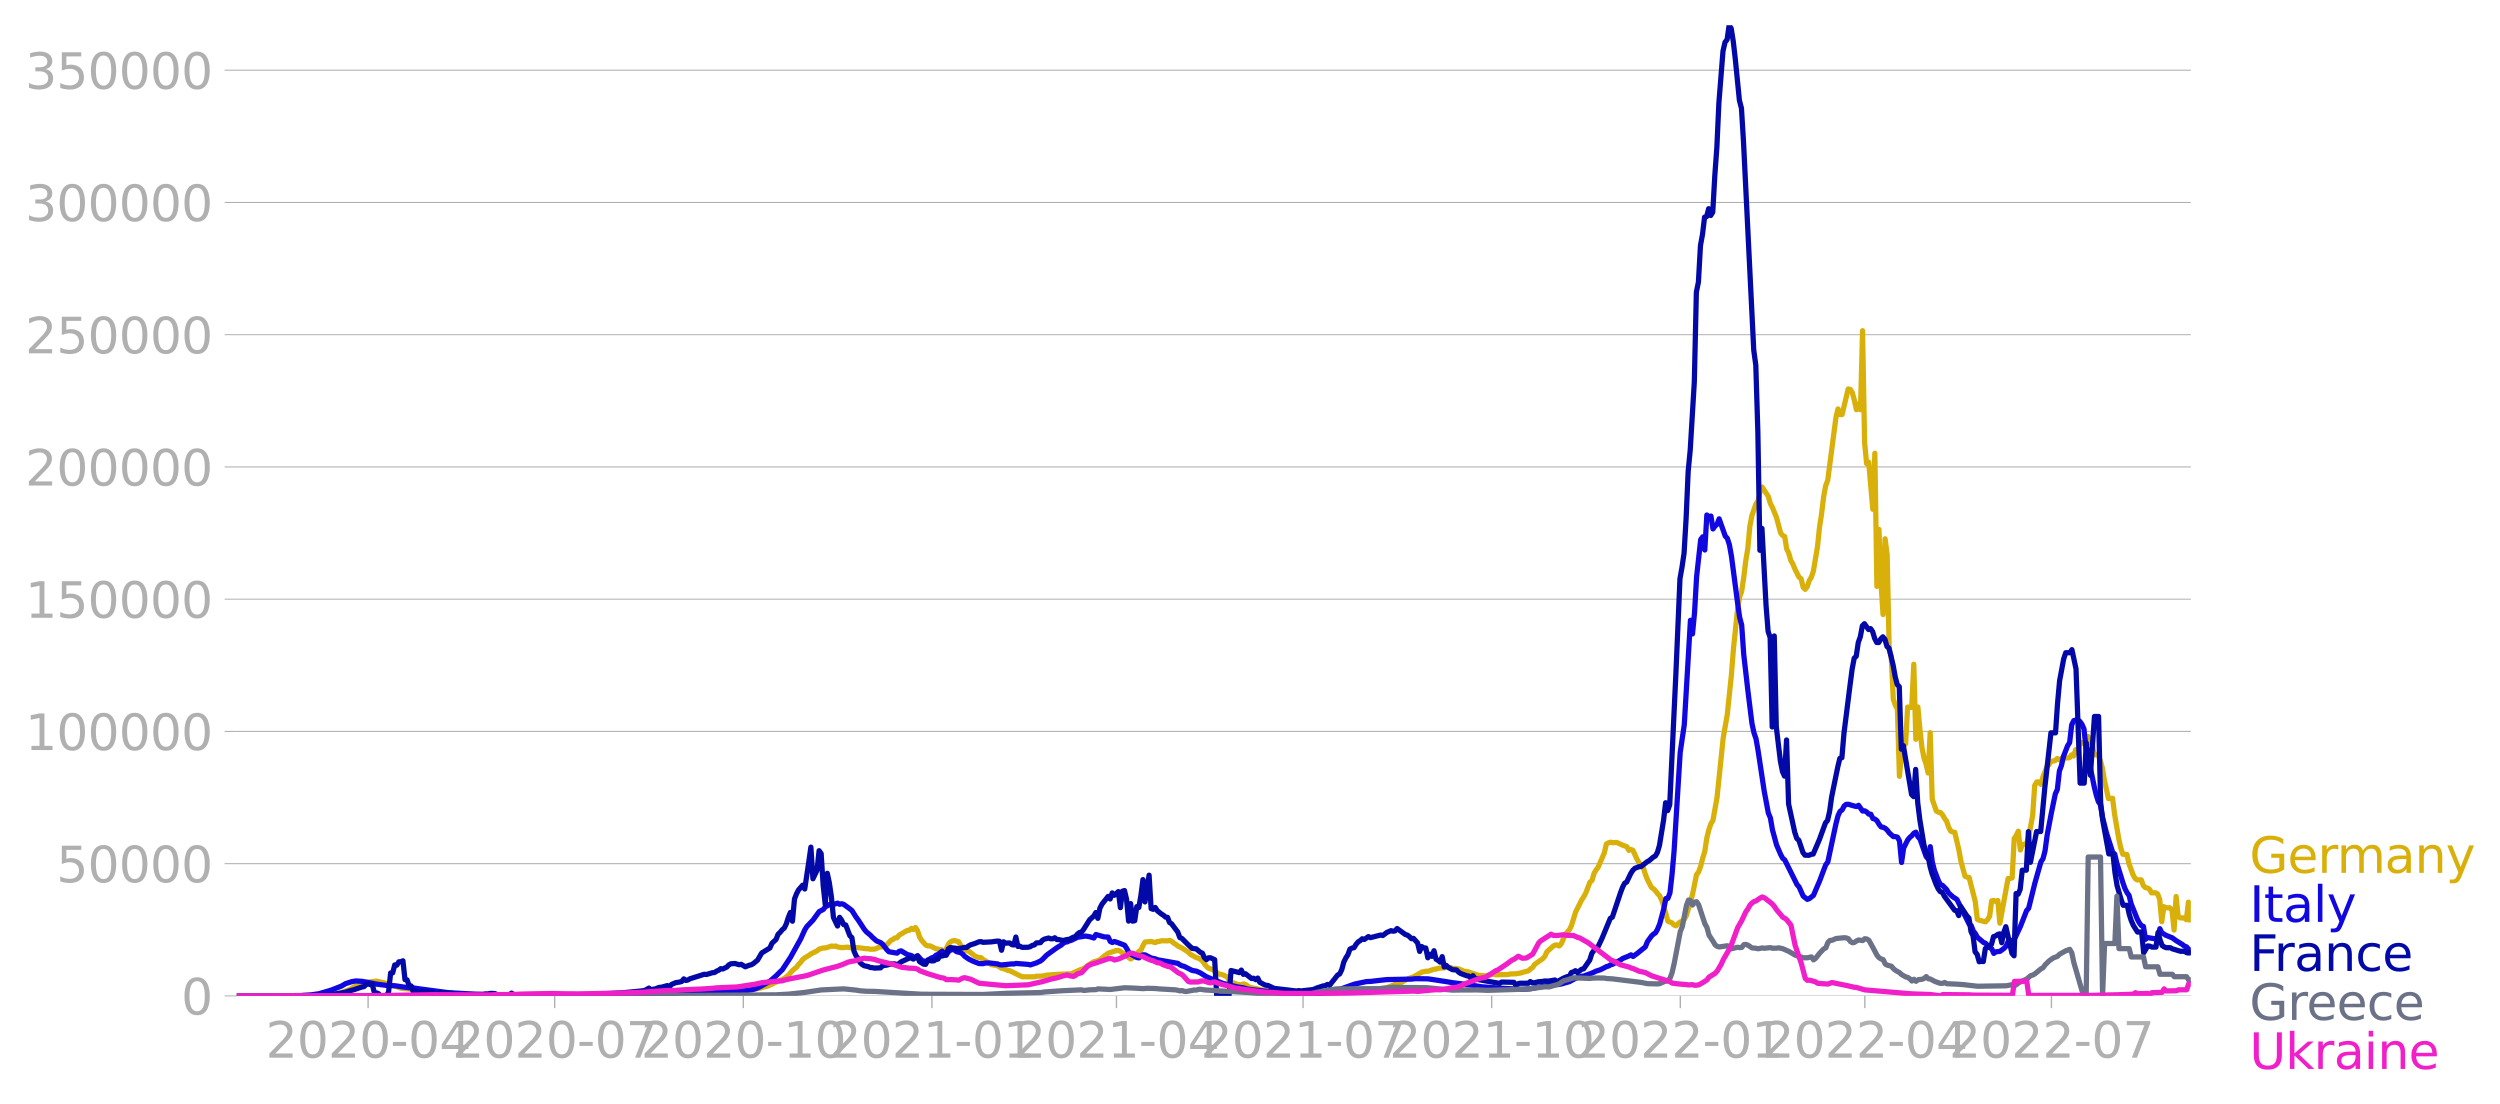 <svg xmlns:xlink="http://www.w3.org/1999/xlink" width="951.91" height="420.502" viewBox="0 0 713.933 315.377" xmlns="http://www.w3.org/2000/svg"><defs><style>*{stroke-linejoin:round;stroke-linecap:butt}</style></defs><g id="figure_1"><path d="M0 315.377h713.933V0H0v315.377z" style="fill:none" id="patch_1"/><g id="axes_1"><path d="M67.645 284.4h558V7.2h-558v277.2z" style="fill:none" id="patch_2"/><g id="matplotlib.axis_1"><g id="xtick_1"><g id="line2d_1"><defs><path id="m678541a58c" d="M0 0v3.5" style="stroke:#b0b0b0;stroke-width:.4"/></defs><use xlink:href="#m678541a58c" x="105.118" y="284.4" style="fill:#b0b0b0;stroke:#b0b0b0;stroke-width:.4"/></g><g style="fill:#b0b0b0" transform="matrix(.14 0 0 -.14 75.87 302.038)" id="text_1"><defs><path id="DejaVuSans-32" d="M1228 531h2203V0H469v531q359 372 979 998 621 627 780 809 303 340 423 576 121 236 121 464 0 372-261 606-261 235-680 235-297 0-627-103-329-103-704-313v638q381 153 712 231 332 78 607 78 725 0 1156-363 431-362 431-968 0-288-108-546-107-257-392-607-78-91-497-524-418-433-1181-1211z" transform="scale(.016)"/><path id="DejaVuSans-30" d="M2034 4250q-487 0-733-480-245-479-245-1442 0-959 245-1439 246-480 733-480 491 0 736 480 246 480 246 1439 0 963-246 1442-245 480-736 480zm0 500q785 0 1199-621 414-620 414-1801 0-1178-414-1799Q2819-91 2034-91q-784 0-1198 620-414 621-414 1799 0 1181 414 1801 414 621 1198 621z" transform="scale(.016)"/><path id="DejaVuSans-2d" d="M313 2009h1684v-512H313v512z" transform="scale(.016)"/><path id="DejaVuSans-34" d="M2419 4116 825 1625h1594v2491zm-166 550h794V1625h666v-525h-666V0h-628v1100H313v609l1940 2957z" transform="scale(.016)"/></defs><use xlink:href="#DejaVuSans-32"/><use xlink:href="#DejaVuSans-30" x="63.623"/><use xlink:href="#DejaVuSans-32" x="127.246"/><use xlink:href="#DejaVuSans-30" x="190.869"/><use xlink:href="#DejaVuSans-2d" x="254.492"/><use xlink:href="#DejaVuSans-30" x="290.576"/><use xlink:href="#DejaVuSans-34" x="354.199"/></g></g><g id="xtick_2"><use xlink:href="#m678541a58c" x="158.401" y="284.4" style="fill:#b0b0b0;stroke:#b0b0b0;stroke-width:.4" id="line2d_2"/><g style="fill:#b0b0b0" transform="matrix(.14 0 0 -.14 129.153 302.038)" id="text_2"><defs><path id="DejaVuSans-37" d="M525 4666h3000v-269L1831 0h-659l1594 4134H525v532z" transform="scale(.016)"/></defs><use xlink:href="#DejaVuSans-32"/><use xlink:href="#DejaVuSans-30" x="63.623"/><use xlink:href="#DejaVuSans-32" x="127.246"/><use xlink:href="#DejaVuSans-30" x="190.869"/><use xlink:href="#DejaVuSans-2d" x="254.492"/><use xlink:href="#DejaVuSans-30" x="290.576"/><use xlink:href="#DejaVuSans-37" x="354.199"/></g></g><g id="xtick_3"><use xlink:href="#m678541a58c" x="212.268" y="284.4" style="fill:#b0b0b0;stroke:#b0b0b0;stroke-width:.4" id="line2d_3"/><g style="fill:#b0b0b0" transform="matrix(.14 0 0 -.14 183.02 302.038)" id="text_3"><defs><path id="DejaVuSans-31" d="M794 531h1031v3560L703 3866v575l1116 225h631V531h1031V0H794v531z" transform="scale(.016)"/></defs><use xlink:href="#DejaVuSans-32"/><use xlink:href="#DejaVuSans-30" x="63.623"/><use xlink:href="#DejaVuSans-32" x="127.246"/><use xlink:href="#DejaVuSans-30" x="190.869"/><use xlink:href="#DejaVuSans-2d" x="254.492"/><use xlink:href="#DejaVuSans-31" x="290.576"/><use xlink:href="#DejaVuSans-30" x="354.199"/></g></g><g id="xtick_4"><use xlink:href="#m678541a58c" x="266.136" y="284.4" style="fill:#b0b0b0;stroke:#b0b0b0;stroke-width:.4" id="line2d_4"/><g style="fill:#b0b0b0" transform="matrix(.14 0 0 -.14 236.888 302.038)" id="text_4"><use xlink:href="#DejaVuSans-32"/><use xlink:href="#DejaVuSans-30" x="63.623"/><use xlink:href="#DejaVuSans-32" x="127.246"/><use xlink:href="#DejaVuSans-31" x="190.869"/><use xlink:href="#DejaVuSans-2d" x="254.492"/><use xlink:href="#DejaVuSans-30" x="290.576"/><use xlink:href="#DejaVuSans-31" x="354.199"/></g></g><g id="xtick_5"><use xlink:href="#m678541a58c" x="318.833" y="284.4" style="fill:#b0b0b0;stroke:#b0b0b0;stroke-width:.4" id="line2d_5"/><g style="fill:#b0b0b0" transform="matrix(.14 0 0 -.14 289.585 302.038)" id="text_5"><use xlink:href="#DejaVuSans-32"/><use xlink:href="#DejaVuSans-30" x="63.623"/><use xlink:href="#DejaVuSans-32" x="127.246"/><use xlink:href="#DejaVuSans-31" x="190.869"/><use xlink:href="#DejaVuSans-2d" x="254.492"/><use xlink:href="#DejaVuSans-30" x="290.576"/><use xlink:href="#DejaVuSans-34" x="354.199"/></g></g><g id="xtick_6"><use xlink:href="#m678541a58c" x="372.115" y="284.4" style="fill:#b0b0b0;stroke:#b0b0b0;stroke-width:.4" id="line2d_6"/><g style="fill:#b0b0b0" transform="matrix(.14 0 0 -.14 342.867 302.038)" id="text_6"><use xlink:href="#DejaVuSans-32"/><use xlink:href="#DejaVuSans-30" x="63.623"/><use xlink:href="#DejaVuSans-32" x="127.246"/><use xlink:href="#DejaVuSans-31" x="190.869"/><use xlink:href="#DejaVuSans-2d" x="254.492"/><use xlink:href="#DejaVuSans-30" x="290.576"/><use xlink:href="#DejaVuSans-37" x="354.199"/></g></g><g id="xtick_7"><use xlink:href="#m678541a58c" x="425.983" y="284.4" style="fill:#b0b0b0;stroke:#b0b0b0;stroke-width:.4" id="line2d_7"/><g style="fill:#b0b0b0" transform="matrix(.14 0 0 -.14 396.735 302.038)" id="text_7"><use xlink:href="#DejaVuSans-32"/><use xlink:href="#DejaVuSans-30" x="63.623"/><use xlink:href="#DejaVuSans-32" x="127.246"/><use xlink:href="#DejaVuSans-31" x="190.869"/><use xlink:href="#DejaVuSans-2d" x="254.492"/><use xlink:href="#DejaVuSans-31" x="290.576"/><use xlink:href="#DejaVuSans-30" x="354.199"/></g></g><g id="xtick_8"><use xlink:href="#m678541a58c" x="479.851" y="284.4" style="fill:#b0b0b0;stroke:#b0b0b0;stroke-width:.4" id="line2d_8"/><g style="fill:#b0b0b0" transform="matrix(.14 0 0 -.14 450.603 302.038)" id="text_8"><use xlink:href="#DejaVuSans-32"/><use xlink:href="#DejaVuSans-30" x="63.623"/><use xlink:href="#DejaVuSans-32" x="127.246"/><use xlink:href="#DejaVuSans-32" x="190.869"/><use xlink:href="#DejaVuSans-2d" x="254.492"/><use xlink:href="#DejaVuSans-30" x="290.576"/><use xlink:href="#DejaVuSans-31" x="354.199"/></g></g><g id="xtick_9"><use xlink:href="#m678541a58c" x="532.547" y="284.4" style="fill:#b0b0b0;stroke:#b0b0b0;stroke-width:.4" id="line2d_9"/><g style="fill:#b0b0b0" transform="matrix(.14 0 0 -.14 503.3 302.038)" id="text_9"><use xlink:href="#DejaVuSans-32"/><use xlink:href="#DejaVuSans-30" x="63.623"/><use xlink:href="#DejaVuSans-32" x="127.246"/><use xlink:href="#DejaVuSans-32" x="190.869"/><use xlink:href="#DejaVuSans-2d" x="254.492"/><use xlink:href="#DejaVuSans-30" x="290.576"/><use xlink:href="#DejaVuSans-34" x="354.199"/></g></g><g id="xtick_10"><use xlink:href="#m678541a58c" x="585.83" y="284.4" style="fill:#b0b0b0;stroke:#b0b0b0;stroke-width:.4" id="line2d_10"/><g style="fill:#b0b0b0" transform="matrix(.14 0 0 -.14 556.582 302.038)" id="text_10"><use xlink:href="#DejaVuSans-32"/><use xlink:href="#DejaVuSans-30" x="63.623"/><use xlink:href="#DejaVuSans-32" x="127.246"/><use xlink:href="#DejaVuSans-32" x="190.869"/><use xlink:href="#DejaVuSans-2d" x="254.492"/><use xlink:href="#DejaVuSans-30" x="290.576"/><use xlink:href="#DejaVuSans-37" x="354.199"/></g></g></g><g id="matplotlib.axis_2"><g id="ytick_1"><path d="M67.645 284.4h558" clip-path="url(#pb58822a4cc)" style="fill:none;stroke:#b0b0b0;stroke-width:.3;stroke-linecap:square" id="line2d_11"/><g id="line2d_12"><defs><path id="m5a8cdda6e0" d="M0 0h-3.5" style="stroke:#b0b0b0;stroke-width:.3"/></defs><use xlink:href="#m5a8cdda6e0" x="67.645" y="284.4" style="fill:#b0b0b0;stroke:#b0b0b0;stroke-width:.3"/></g><use xlink:href="#DejaVuSans-30" style="fill:#b0b0b0" transform="matrix(.14 0 0 -.14 51.737 289.719)" id="text_11"/></g><g id="ytick_2"><path d="M67.645 246.636h558" clip-path="url(#pb58822a4cc)" style="fill:none;stroke:#b0b0b0;stroke-width:.3;stroke-linecap:square" id="line2d_13"/><use xlink:href="#m5a8cdda6e0" x="67.645" y="246.636" style="fill:#b0b0b0;stroke:#b0b0b0;stroke-width:.3" id="line2d_14"/><g style="fill:#b0b0b0" transform="matrix(.14 0 0 -.14 16.108 251.955)" id="text_12"><defs><path id="DejaVuSans-35" d="M691 4666h2478v-532H1269V2991q137 47 274 70 138 23 276 23 781 0 1237-428 457-428 457-1159 0-753-469-1171Q2575-91 1722-91q-294 0-599 50Q819 9 494 109v635q281-153 581-228t634-75q541 0 856 284 316 284 316 772 0 487-316 771-315 285-856 285-253 0-505-56-251-56-513-175v2344z" transform="scale(.016)"/></defs><use xlink:href="#DejaVuSans-35"/><use xlink:href="#DejaVuSans-30" x="63.623"/><use xlink:href="#DejaVuSans-30" x="127.246"/><use xlink:href="#DejaVuSans-30" x="190.869"/><use xlink:href="#DejaVuSans-30" x="254.492"/></g></g><g id="ytick_3"><path d="M67.645 208.872h558" clip-path="url(#pb58822a4cc)" style="fill:none;stroke:#b0b0b0;stroke-width:.3;stroke-linecap:square" id="line2d_15"/><use xlink:href="#m5a8cdda6e0" x="67.645" y="208.872" style="fill:#b0b0b0;stroke:#b0b0b0;stroke-width:.3" id="line2d_16"/><g style="fill:#b0b0b0" transform="matrix(.14 0 0 -.14 7.2 214.191)" id="text_13"><use xlink:href="#DejaVuSans-31"/><use xlink:href="#DejaVuSans-30" x="63.623"/><use xlink:href="#DejaVuSans-30" x="127.246"/><use xlink:href="#DejaVuSans-30" x="190.869"/><use xlink:href="#DejaVuSans-30" x="254.492"/><use xlink:href="#DejaVuSans-30" x="318.115"/></g></g><g id="ytick_4"><path d="M67.645 171.108h558" clip-path="url(#pb58822a4cc)" style="fill:none;stroke:#b0b0b0;stroke-width:.3;stroke-linecap:square" id="line2d_17"/><use xlink:href="#m5a8cdda6e0" x="67.645" y="171.108" style="fill:#b0b0b0;stroke:#b0b0b0;stroke-width:.3" id="line2d_18"/><g style="fill:#b0b0b0" transform="matrix(.14 0 0 -.14 7.2 176.427)" id="text_14"><use xlink:href="#DejaVuSans-31"/><use xlink:href="#DejaVuSans-35" x="63.623"/><use xlink:href="#DejaVuSans-30" x="127.246"/><use xlink:href="#DejaVuSans-30" x="190.869"/><use xlink:href="#DejaVuSans-30" x="254.492"/><use xlink:href="#DejaVuSans-30" x="318.115"/></g></g><g id="ytick_5"><path d="M67.645 133.344h558" clip-path="url(#pb58822a4cc)" style="fill:none;stroke:#b0b0b0;stroke-width:.3;stroke-linecap:square" id="line2d_19"/><use xlink:href="#m5a8cdda6e0" x="67.645" y="133.344" style="fill:#b0b0b0;stroke:#b0b0b0;stroke-width:.3" id="line2d_20"/><g style="fill:#b0b0b0" transform="matrix(.14 0 0 -.14 7.2 138.663)" id="text_15"><use xlink:href="#DejaVuSans-32"/><use xlink:href="#DejaVuSans-30" x="63.623"/><use xlink:href="#DejaVuSans-30" x="127.246"/><use xlink:href="#DejaVuSans-30" x="190.869"/><use xlink:href="#DejaVuSans-30" x="254.492"/><use xlink:href="#DejaVuSans-30" x="318.115"/></g></g><g id="ytick_6"><path d="M67.645 95.58h558" clip-path="url(#pb58822a4cc)" style="fill:none;stroke:#b0b0b0;stroke-width:.3;stroke-linecap:square" id="line2d_21"/><use xlink:href="#m5a8cdda6e0" x="67.645" y="95.581" style="fill:#b0b0b0;stroke:#b0b0b0;stroke-width:.3" id="line2d_22"/><g style="fill:#b0b0b0" transform="matrix(.14 0 0 -.14 7.2 100.9)" id="text_16"><use xlink:href="#DejaVuSans-32"/><use xlink:href="#DejaVuSans-35" x="63.623"/><use xlink:href="#DejaVuSans-30" x="127.246"/><use xlink:href="#DejaVuSans-30" x="190.869"/><use xlink:href="#DejaVuSans-30" x="254.492"/><use xlink:href="#DejaVuSans-30" x="318.115"/></g></g><g id="ytick_7"><path d="M67.645 57.817h558" clip-path="url(#pb58822a4cc)" style="fill:none;stroke:#b0b0b0;stroke-width:.3;stroke-linecap:square" id="line2d_23"/><use xlink:href="#m5a8cdda6e0" x="67.645" y="57.817" style="fill:#b0b0b0;stroke:#b0b0b0;stroke-width:.3" id="line2d_24"/><g style="fill:#b0b0b0" transform="matrix(.14 0 0 -.14 7.2 63.136)" id="text_17"><defs><path id="DejaVuSans-33" d="M2597 2516q453-97 707-404 255-306 255-756 0-690-475-1069Q2609-91 1734-91q-293 0-604 58T488 141v609q262-153 574-231 313-78 654-78 593 0 904 234t311 681q0 413-289 645-289 233-804 233h-544v519h569q465 0 712 186t247 536q0 359-255 551-254 193-729 193-260 0-557-57-297-56-653-174v562q360 100 674 150t592 50q719 0 1137-327 419-326 419-882 0-388-222-655t-631-370z" transform="scale(.016)"/></defs><use xlink:href="#DejaVuSans-33"/><use xlink:href="#DejaVuSans-30" x="63.623"/><use xlink:href="#DejaVuSans-30" x="127.246"/><use xlink:href="#DejaVuSans-30" x="190.869"/><use xlink:href="#DejaVuSans-30" x="254.492"/><use xlink:href="#DejaVuSans-30" x="318.115"/></g></g><g id="ytick_8"><path d="M67.645 20.053h558" clip-path="url(#pb58822a4cc)" style="fill:none;stroke:#b0b0b0;stroke-width:.3;stroke-linecap:square" id="line2d_25"/><use xlink:href="#m5a8cdda6e0" x="67.645" y="20.053" style="fill:#b0b0b0;stroke:#b0b0b0;stroke-width:.3" id="line2d_26"/><g style="fill:#b0b0b0" transform="matrix(.14 0 0 -.14 7.2 25.372)" id="text_18"><use xlink:href="#DejaVuSans-33"/><use xlink:href="#DejaVuSans-35" x="63.623"/><use xlink:href="#DejaVuSans-30" x="127.246"/><use xlink:href="#DejaVuSans-30" x="190.869"/><use xlink:href="#DejaVuSans-30" x="254.492"/><use xlink:href="#DejaVuSans-30" x="318.115"/></g></g></g><path d="m67.645 284.4 24.006-.104 2.342-.169 2.342-.36.586-.082 2.928-1.083 1.17-.722 1.172-.537.585-.387.586-.218 4.098-.564 3.513.786.586.336 1.757.476 1.17.437 4.1.405 1.17.245 6.44.789 1.172.013 7.026.252 1.757.063 15.809.088 2.927-.13 4.099.126 12.881-.02 5.27-.139 11.125-.433 1.757-.1 9.368.102 1.756-.093 2.343-.076 7.611-.332 2.342-.104 3.513-.652 1.171-.362 1.172-.277 1.756-.831 1.171-.563 1.171-.497.586-.265 1.17-.924 1.172-1.345 1.17-.96.586-.796.586-.592.585-.803.586-.468 1.17-.692.586-.426 1.171-.59.586-.304.586-.469 1.17-.335.586.002 1.171-.34.586-.219.585.101.586-.1.585.274 1.171.198 1.757-.146.585.13 2.342.01 2.342.317.586-.005.585.147 1.172-.045.585-.175.586-.341 1.17-.174.586-.383.586-.176 1.17-1.246.586-.262.586-.435.585-.04.586-.747 2.342-1.357.585-.03.586-.55.585.322.586-.568.585.89.586 1.817.585.972 1.172 1.328.585.246.586-.038 1.756.843 1.757.36.585.665.586-.963.585-1.295.586-.715.585-.286.586-.098 1.17.31.586 1.022.586.65.585.33.586.578.585.154 1.171.906.586.486 1.171.42.586.044.585.535 1.757 1.02.585.442 1.757.268 1.17.738 1.172.318.585.278.586.116 3.513 1.729 3.513.012.586-.168 1.756-.046 1.171-.275 1.757-.126 1.756-.12 1.171-.041 2.342-.1 2.928-1.306.586-.132 1.756-1.304 1.171-.68 1.171-.336.586-.256 1.17-.997 1.172-.85 1.756-.59.586-.178.585-.034.586.253.585.537.586.149.585.287.586.796.585.42.586-.386 1.757-1.767.585-.423.586-1.297.585-.973 1.757-.151 1.17.324.586-.344.586-.01.585-.185 1.757.038.585-.147.586.286.585.516.586.347.585.48 1.171.565 1.757 1.125.586.63 1.756.984.586.152.585.338.586.489 1.17 1.612.586.448 1.171.37 1.757 1.247 1.17.28 1.172.543.585.907.586.646 1.171.329.585.309 1.172.09.585-.248.586.18 1.17.793 1.172.245.585.063 1.171.336 3.513.537 1.171.348 1.757.178 9.954.251 6.44-.459 4.1-.312 1.17-.1 1.171-.174 5.855-.612 1.171-.23 2.342-.893 1.172-.256 2.342-1.32 1.17-.417.586-.198 2.342-1.34 1.171-.244h.586l1.756-.57.586-.058.585-.22 1.757-.13.585-.184.586.138.585-.04.586.335.586-.083 1.17.163 1.757.73.586.001 3.513 1.15.585-.048 1.171.13 2.342-.483.586.174 3.513-.065.586-.156 1.756-.06 1.171-.197 1.171-.341 1.171-.296.586-.552.585-.399.586-.869 1.756-1.269.586-.4.585-.668.586-1.29 1.756-1.58.586-.334.586-.036.585.303.586-.638 1.17-2.688 1.172-1.35.585-1.188 1.171-3.833 1.757-3.513.585-.873.586-1.102 1.17-3.057.586-.467.586-2.033.585-.996.586-.759 1.756-4.092.586-2.53.585-.345.586-.18.586.138 1.17-.08 1.757.802 1.171.418.586 1.046.585-.26.586.28 1.17 2.576.586 1.016 1.171 1.222.586 1.974.585 1.504 1.171 2.288.586.356.585.61.586.798.585.609.586 1.267.586 1.677 1.17 4.3 1.172.487.585.606.586.233.585-.627.586-.45.585-.261.586-.497.585-1.023 1.757-5.992 1.17-5.776.586-.727.586-1.633.585-2.321.586-1.843.585-3.872.586-2.388.585-1.721.586-.96 1.171-6.539 1.757-16.993 1.17-6.71 1.172-11.245.585-7.51 1.171-11.188.586-3.618.585-1.61.586-3.848.585-4.801.586-3.559.585-6.332.586-3.091 1.17-3.362.586-.75.586-2.779.585-1.267 1.757 2.666.586 2.028.585 1.118 1.171 2.86 1.171 4.403.586.77.585.28.586 3.594.585 1.179.586 2.082.585 1.004.586 1.432 1.17 2.335.586.41.586 2.442.585.61.586-.74.585-1.766.586-.969.585-1.734 1.171-6.92.586-5.62.586-3.802.585-4.842.586-3.207.585-1.505 2.342-17.913.586-2.498.585 1.599.586.007 1.756-7.314.586.145.585.886.586 2.22.585 2.677.586-1.648.585 1.646.586-22.561.585 31.997.586 5.996.585-.427 1.171 13.428.586-15.994.586 38.004.585-16.264.586 15.212.585 9.106.586-21.627.585 4.504.586 27.12.585 1.985.586 12.203.585 1.693.586 1.112.585 19.201.586-6.466.585-2.261.586-.524.585-10.521 1.171.108.586-12.334.585 21.426.586-9.218.585 6.485.586 5.155.585 2.963.586 1.732.586 2.512.585-11.505.586 18.946 1.17 3.408.586.348.586.074.585.642.586 1.038.585.778.586 1.734.585 1.122.586.252.585.113 1.171 4.992.586 3.263 1.17 4.27.586.251.586.115 1.756 6.877.586 5.077.586.26 1.756.447.586-.628.585-.949.586-4.406.585-.12.586.292.585-.282.586 6.488 2.342-12.76h.585l.586-.216.585-11.231.586-.83.585-1.241.586 5.369.585-1.61.586-.001.585-.169.586-1.862 1.171-6.161.586-8.64.585-.979h.586l.585.663.586-2.075 1.17-3.024.586-.53.586-1.007h.585l.586-.169.585-.557.586.348.585-.295.586-.5.585.297h.586l.585-.122.586-.78.585.336.586-1.807.585.867.586-2.927h.585l.586.377.586-.643.585-1.445.586 1.675.585.203.586 3.349h1.17l.586 1.641.586 2.074.585 3.506 1.171 5.29 1.171-.093.586 4.616 1.17 6.86.586 2.729.586 1.768 1.17.093.586 2.59 1.171 3.204.586 1.043.585.405h1.172l.585 1.614.586.577.585.13.586.336.585 1.032 1.171-.006.586.36.585 1.56.586 6.331.585-4.296.586.33 1.17.006.586.637.586 5.712.585-9.57.586 5.677.585.418h1.171l.586.518.585-5.017.586 5.033h0" clip-path="url(#pb58822a4cc)" style="fill:none;stroke:#d8b009;stroke-width:1.5;stroke-linecap:square" id="line2d_27"/><path d="m67.645 284.4 18.151-.094 2.928-.19 2.342-.329 3.513-1.035 2.927-1.149 1.172-.701 1.756-.566 1.171-.204 1.757.108 2.342.421 1.756.366 1.171.158 1.757.22 2.342.092 1.171.172 1.171.179 1.757.236.585-.076 1.757.296 9.368 1.246 1.171.025 5.855.332 14.053.284 2.342.034 3.513-.035 9.954.058 12.881-.056 9.954-.251 7.026-.51 2.928-.064 2.342-.062 3.513.033 5.27-.183 2.927-.167 2.342-.338 1.171-.309 1.171-.516 2.928-1.618 1.757-1.53 1.17-1.183.586-.537 2.342-3.56 2.928-5.275 1.17-2.595.586-.932 1.757-1.84 1.757-2.422 1.17-.618.586-.74 1.171-.634.586-.335.585.276 1.171-.372.586.313.585-.142.586.194 1.756 1.272.586.478 1.17 1.876.586.774 1.757 2.702.585.707 1.171.973.586.624 1.171 1.024 1.171.481.586.487 1.17 1.53.586.58 2.342.405.586-.52.585-.133 1.757 1.053 1.17.29.586.394.586.021.585-.392 1.171 1.302 1.172.474.585-.248.586-.587.585-.342.586-.153.585-.573.586-.24 1.17-.893 1.172 1.05.585-.879.586-.472.585-.187.586.122.585.491 1.171.276.586.396.585.656 1.171.804 1.171.582 1.757.69 1.171.02.586-.175 1.17-.025 2.343.276.585.217.586.076 2.927-.299.586.025.585-.16 3.513.277.586.15 1.757-.579 1.17-.561.586-.468 1.171-1.201 2.928-2.123 1.17-.7.586-.51.586-.355.585-.084.586-.287.585-.155 1.757-.861 1.757-.28.585-.083 1.171.197 1.171.365.586-.998 2.342.677 1.17.057.586 1.251.586.29.585-.285 1.171.394 1.171.45.586.24.585.895.586 1.1.585.537 1.757.968.586.097.585-.612.586-.267.585.026 1.757.89 1.17.246.586.25 5.855 1.037.586.433.585.27.586.138 2.342 1.187 1.171.186 1.171.529 1.757 1.103 1.756.719 2.928 1.158 1.756.405 2.342.592 1.757.264 1.171.363 2.342.293 6.44.72 5.27.39 2.928-.023 2.928-.119 4.098-.528 2.928-.882 3.513-1.253 1.757-.379 1.756-.369 1.171-.042 1.757-.21 1.756-.196 1.171-.12 7.027-.134 1.17-.128 3.514.053 2.342.356 2.927.446 1.757.295 2.342.297 1.757.272 1.756.203 2.342.39 2.928.23 3.513.232 5.27.269 2.342-.148 6.44-1.293.586-.03.586.131 1.17-.176 2.343-.684 1.756-.962 1.757-.57.585-.07 2.342-.844 1.171-.555 1.171-.37 1.171-.582.586-.338.585-.143.586-.348.586-.169 2.342-1.265.585-.405 1.757-.711.585-.31.586.463 1.17-.85 2.343-1.897.585-1.466 1.171-1.635.586-.549.585-.378.586-1.091.585-1.418 1.172-4.365.585-2.884.586-.062.585-1.575.586-5.127.585-6.656 1.757-28.328 1.17-7.93 1.757-29.783.586 3.88.585-6.073.586-10.197 1.17-10.687.586-.768.586 3.76.585-9.988.586.496.585-.196.586 3.67.585-.82.586-.514.586-1.542 1.756 4.947.586.617.585 1.818.586 3.24 1.756 13.377.586 4.141.585 2.162.586 8.413 1.17 10.218 1.172 9.46.585 2.716.586 1.73.585 3.33 1.757 11.636 1.171 6.212.586 1.383.585 3.389 1.171 4.31 1.171 2.732.586 1.094.585.463 3.513 7.06.586.669 1.17 2.613 1.172.93.585-.216 1.171-.906 1.171-2.75.586-1.356 1.171-3.125.586-1.525.585-.76 2.342-10.986.586-2.27.585-1.245.586-.405.585-1.132.586-.454.585-.03 1.171.36 1.171.305.586-.366 1.17 1.644.586-.07.586.346.585.605.586.025.585 1.228.586.164.586.458.585 1.014.586.754.585.118.586.283.585.524.586.788 1.17 1.063.586-.012.586.18.585 1.092.586 6.12.585-4.084 1.171-2.355.586-.701.585-.496.586-.722.585-.287.586 1.296.585.643 1.171 3.384.586 1.646.586.67.585-3.498.586 4.4.585 2.3 1.171 3.05.586 1.119.585.178 1.171 1.205.586.996 1.17 1.056 1.172.77 3.513 7.073.585.405.586 1.531.585.732.586 1.063 1.757 1.486.585.235 1.171 1.225.586.34.585 1.308.586-.452 1.17-.124 1.172-.86.585-.627.586-1.33.585.039.586-.41.585-.22 1.757-3.746 1.756-4.49.586-.673 1.757-7.105 1.756-6.173.586-.876.585-2.254.586-4.38 1.17-6.18 1.172-5.683.585-1.28.586-5.271.585-1.571.586-2.606 1.17-3.013.586-.933.586-5.058.585-1.191.586-.17.585-.026.586.423.585.811.586 1.356.586 5.58 1.17 5.151 1.172 5.758.585 2.397.586 1.847.585.856.586 3.501 1.17 4.652 1.757 5.476.586.496.585 2.54 1.757 5.667.585 1.65.586 1.144.585.814.586 2.376 1.756 4.35.586 1.102.586.777.585.225.586 3.683.585-.492 2.342.378.586-.056.585-2.85.586 1.173 1.17.707 1.172.476.585.223 1.171.846 1.757 1.07.585.48.586.188.585.673.586.458h0" clip-path="url(#pb58822a4cc)" style="fill:none;stroke:#1007e1;stroke-width:1.5;stroke-linecap:square" id="line2d_28"/><path d="m67.645 284.4 23.42-.107 2.928-.224 2.342-.309 2.343-.435 1.17-.375 1.172-.299 2.342-.79.585-.107.586-.581.585-.203.586.196.585-.155.586 2.344 1.17.372.586.673h1.757l.585-1.151.586-5.384.585-.052.586-2.259.586.07.585-.949.586-.035.585-.255.586 5.358.585.075.586 1.595.585.152.586 1.541.585-.1.586.23.585.05 1.171-.184.586.351.585-.316.586.247 1.17.125 1.172.554.585-.603 1.757.08 1.757.077.585.39 8.197.19.586-.332.585.017 1.171-.207 1.171.089.586.367 1.171-.109.586.132 1.756-.127.586-.415.585.43 2.928-.017 3.513-.017 2.927.023.586.081 2.342-.135 1.171.088 1.757-.087 2.927.02h1.171l2.928-.005 3.513-.223 1.757-.06 1.756-.098 1.757-.092 5.27-.505 1.17-.172 1.171-.664.586.445 1.171-.204 1.171-.45.586-.029 1.756-.489.586.378.585-.693 1.171-.503 1.171-.192.586-.163.585-.734.586.443.585-.133.586-.339 4.098-1.293.586.073 1.171-.34.586-.18.585-.05.586-.4.585-.24.586-.453.585.085 1.171-.564.586-.612.585-.31 1.171-.081 1.171.358.586-.122 1.17.706 1.172-.449.585-.144.586-.357 1.17-.967 1.172-2.024 2.342-1.445.586-1.333 1.17-1.086.586-1.494.586-.547.585-.729.586-.48.585-1.192.586-1.858.585-1.416.586 2.506.585-6.336.586-1.52.585-1.094 1.171-1.343.586 1.097 1.17-7.838.586-4.116.586 9.028 1.171-2.445.586-5.562.585.821.586 9.136.585 5.393.586-8.904.585 2.726.586 3.972.585 5.902 1.171 2.454.586-2.48.585.815.586 1.27.585.094 1.171 3.059.586.538.585 3.85.586 1.304.585.84.586 1.132.585.56.586.364 1.171.24.585.273.586.024.586.136 1.756-.075.586-.604 1.17-.166 1.172-.328 1.17-.04.586.25.586-.328.585-.488 2.342-1.075.586-.014.585.295 1.171-.832.586 1.547 1.171.738.586.04.585-1.244 1.171.283.586-.04.585-.392.586-.105.585-1.008.586.144.585-.19.586-.055.585-1.803.586-.373 1.17.145 1.172.182 1.756-.365.586.002.585-.46.586-.305 1.171-.365 1.171-.484.586-.054.585.203 2.342-.124 1.757-.236.585.059.586 2.567.585-2.414.586.373 1.17-.036.586.466.586.107.585-2.272.586 2.687.585-.07.586.328 1.756-.029.586-.155.586-.37.585-.122.586-.58 1.17-.091.586-.7.586-.312 1.17-.305.586.225.586-.008.585-.289.586.509.585.014 1.171.262 1.171-.292.586-.033 1.17-.61.586-.17.586-.687.585-.498.586-.1.586-.739 1.756-2.792 1.171-1.057.586-1.007.585 1.654.586-2.9.585-1.142 1.757-2.213.585.724.586-1.73.585.685 1.171-1.06.586 4.582.585-4.695.586-.182.585 2.446.586 6.271.585-5.001.586 5.019.586-.134.585-4.02.586.241.585-3.353.586-4.594.585 6.365 1.171-7.634.586 9.551.585.199.586-.534.585.926 1.171.945.586.348.585.526.586.081.585 1.484.586.365 1.756 2.359.586 1.573.585.237 1.757 1.76 1.171 1.085 1.171.136 1.171.981.586.243.585 1.306.586.55.585-.53.586-.005 1.17.54.586 10.342h3.513l.586-7.246 2.342.602.586-.723.585 1.22.586-.176 1.756 1.368.586-.087.585.413.586-.455.585 1.196 1.171.621.586.238.585.052 1.757.832 6.44.762.586-.128.586.103 3.513-.397 1.17-.484 1.757-.571.586-.05.585-.364.586.284 2.342-2.967.585-.315.586-1.215.585-2.171.586-1.192.586-.914.585-1.59.586-.292.585-.132.586-.961.585-.686.586-.359.585-.529.586.203 1.17-.825.586.305 2.928-.755.585.148 1.171-.879 1.171-.511.586.154.585-.087.586-.667 2.342 1.685.586.185.585.428.586.592.585-.085 1.171 1.298.586 2.426.585-1.394.586.396.585.025.586 2.793.585-1.017.586.597.585-1.594.586 2.406.585.347.586.5.585-1.565.586 2.934.585-.428.586.562 1.171.65 1.171.088.586.598.585.403 1.757.655.585.084.586.613.585-.728.586.764.585.116.586.281 5.855 1.038.585-.376 3.514.08.585.876.586-.48.585-.15 2.342.016.586-.483.585.364.586-.029 1.17-.28 1.172-.101.585-.108 1.171.016 1.757-.311.586.503 1.756-.983 1.171-.483.586-.038.585-1.129.586-.176.585-.35.586.56 1.17-.967.586-.115 1.757-2.534.585-1.876 1.171-1.648.586-.22 1.17-2.47 2.343-5.667.586-.347 2.342-7.001.585-1.551.586-1.14.585-.333 1.171-2.451.586-.911.585-.571 1.171-.448.586-.05 1.756-1.375.586-.322 1.17-.997.586-.327.586-1.022.585-2.006 1.172-7.198.585-4.971.586 2.241.585-1.656 1.171-24.905.586-12.398 1.17-27.253.586-3.316.586-3.993.585-9.945.586-13.39.585-6.08 1.171-19.485.586-25.643.585-2.854.586-10.45.585-3.19.586-4.909.585-.16.586-2.259.585 1.939.586-.941.585-10.407.586-8.058.586-12.832 1.17-14.72.586-2.537.586-.736.585-4.109.586.954.585 3.638.586 5.088 1.17 11.772.586 2.269.586 9.56 2.927 59.522.586 4.273.585 18.994.586 33.88.585-6.25 1.171 21.981.586 7.431.586 1.752.585 25.542.586-25.989.585 25.973 1.171 9.765.586 2.972.585 1.309.586-10.31.585 18.274 1.757 8.082.585 1.77.586.51 1.17 3.485.586.778 1.171.035.586-.294.585-.06 1.757-4.106 1.757-4.809.585-.68.586-2.555.585-4.169 1.757-8.59.585-2.4.586-.206.585-6.884 1.757-13.946.585-4.468.586-3.118.585-.569.586-3.936.585-1.615.586-3.147.585-.587 1.171 1.652.586-.25.585.855.586 1.955.586 1.15.585.005.586-1.043.585-.581.586.71.585 2.049.586.482 1.17 4.864.586 3.258.586 2.267.585.618.586 17.832.585-1.001 2.342 13.933.586.62.585-7.769.586 9.494.585 4.745 1.171 7.19.586 2.398.586.572.585 3.278.586 2.127 1.17 3.066.586 1.243.586.799.585.15.586 1.15 2.927 4.003.586.152.585 1.374.586-2.578 1.756 2.667.586.634.585 3.84.586 1.235.585 4.569.586.713.586 2.107.585-.116.586.057.585-3.703 1.171-.78.586-.447.585-2.19.586-.172.585-.443.586-.167.585 2.536.586-2.987.585-1.594 1.757 7.644.585.668.586-17.797.585.203.586-1.395.585-5.452 1.171-.01.586-11 .585 8.75 1.757-8.79h1.171l1.171-12.433 1.757-15.753H587l.586-8.47.586-6.431 1.17-6.244.586-1.74h1.171l.586-.873 1.17 5.496 1.172 32.617h1.171l.586-11.476.585 5.158.586 4.055 1.17-16.772h1.172l.585 24.588.586 4.993 1.756 9.661h1.171l.586 5.38.585 3.615 1.171 4.06.586 1.62h1.17l.586 2.675.586 1.8.585 1.314 1.171 1.853h1.172l.585 5.942 1.171-1.987.586.078.585.268h1.171l.586-4.158.585 2.13.586 1.566.585.4.586.233h1.17l.586.322 2.342.704h1.171l.586.41.585.08.586-.065h0" clip-path="url(#pb58822a4cc)" style="fill:none;stroke:#0309a6;stroke-width:1.5;stroke-linecap:square" id="line2d_29"/><path d="m67.645 284.4 114.176-.11 11.125-.062 5.855.03 22.836-.166 3.513-.19 4.684-.501 4.684-.702 6.44-.308 3.514.363 1.17.192 1.757.13 2.343.04 13.466.811 17.566.067 7.026-.348 9.369-.204 1.17-.165 4.685-.331 1.17-.059 1.757-.085 2.928-.128.586.18 1.756-.187 1.757-.053.585-.216 3.513.176 4.099-.496 2.342.085 2.928.169 1.17-.097 2.343.058 1.17.123 4.685.269 1.17.28.586-.09.586.207.585.074 2.343-.437.585.026.586-.194.585-.042 1.171.19 2.928.19 9.368.544 3.513.274 8.783.414 3.513-.074 2.342-.262 1.757-.446 5.27-.925 9.368-.073 2.927.005 2.342-.21 1.757-.206 2.342.062 1.757.034 5.27.017 3.512.346 4.099.37 2.342-.038 4.684-.02 2.928.122 11.125-.352 5.27-.66 1.17.037 2.343-.672.585-.27 1.171-.767 2.928-.886 2.342.08 2.342.098.585-.099 1.757-.044 1.756.03.586.123 1.757.106 8.197 1.016 1.756.349 2.928.074.585-.092 1.172-.523 1.17-.373.586-.604.586-1.639.585-2.502 1.757-9.199.585-1.467 1.171-5.978.586-1.571.585.201.586 1.212.585-.827.586-.103.585.915 1.757 5.372.585 1.032.586 2.182 1.171 1.806.585.986.586.448.586.166 2.342-.344.585.627.586.231 1.17-.29.586-.136.586.108.585-.071.586-.768.585-.094.586.222 1.17.785 1.172.11.585.141 1.171-.246.586.107 1.757-.195.585.187 1.171-.026.586-.103 1.17.258 1.757.774 1.171.688.586.37 1.17.346 1.172.41 1.17-.012 1.172-.228.585.823.586-.416 1.171-1.495 1.171-1.21.586-.3.585-1.514.586-.6.585-.04 1.171-.512 2.342-.228.586.063.585.232.586.797.585.34.586-.104.585-.428.586-.255 1.17.18.586-.526.586.08.585.331 1.171 2.124 1.172 2.203.585.684.586.357.585.186.586 1.24.585.337 1.171.298.586.705.585.486 1.171.65.586.552 1.17.674.586.13.586.415.585.612.586-.49.585.57.586-.445 1.171-.137.585-.25.586-.508.586.62.585.072 1.171.632 1.171.446.586.163.585-.017.586-.236.585.35 2.928.13 1.756.125 4.099.467 8.197-.128 1.757-.335.585.27.586-.268.585-.517 2.342-1.079 1.171-1.002.586-.134.586-.358 1.756-1.434.586-.307.585-.837 1.171-1.145 1.171-.826 1.171-.433.586-.598 1.756-.978 1.171-.437.586 1.01.585 2.792 2.342 8.066.586 1.436h.586l.585-39.666h3.513l.586 39.666.585-14.96h2.928l.585-13.508.586 14.96h2.927l.586 2.388h3.513l.586 2.805h3.513l.585 2.134h3.513l.586.7h3.513l.585.933h.586" clip-path="url(#pb58822a4cc)" style="fill:none;stroke:#6b7186;stroke-width:1.5;stroke-linecap:square" id="line2d_30"/><path d="m67.645 284.4 42.157-.107 14.053-.249 11.125.052 5.27.014 1.17-.067 4.1-.03 4.683-.15 7.612-.148 4.099.106 2.927.02 10.54-.21 7.611-.238 4.099-.304 3.513-.231 1.757.007 2.927-.21 2.342-.115 2.928-.115 2.928-.203 1.17-.123 5.856-.254 5.27-.817 1.756-.398 2.928-.306 2.927-.238 1.171-.351 1.171-.24 4.684-.905 1.171-.389 3.514-1.201 4.098-1.062 1.757-.644 1.17-.525 1.172-.28.585-.038 1.757-.545 1.17-.284.586.107 1.171.05 1.172.2 1.17.407 4.1 1.001 2.341.817 2.342.281 1.171.04.586.06.585.173.586.437 2.342.874 3.513 1.068 1.171.213.586.416 1.17-.02 1.757.071.586.1 1.17-.607.586-.116 1.757.47 2.342 1.127 7.612.7 6.44-.258 4.1-.93 2.341-.687 1.757-.383 1.756-.54 1.171-.28.586.226 1.17.202.586-.3.586-.444 1.171-.327 1.757-1.916 1.17-.528 1.172-.347 3.513-1.192.585-.053.586.099.585.315 1.171-.29 1.171-.513 1.171-.494.586-.452.585-.202.586.022.586.31 2.342.688 1.17.56 1.172.466.585.146 1.171.555.586.02 1.17.59 1.172.41.585.11.586.278 1.756 1.402 1.171.555.586.588 1.171 1.36.586.179 2.342-.028.585-.212.586-.084.585.09 1.171.397.586.074.585-.203.586-.065 1.17.456 1.172.354 1.17.247 2.343.708 8.197 1.14 2.342.104 3.513.257 6.441.027 11.71-.113 18.737-.562 1.171.087 3.513-.345 1.757-.14 1.17.035 2.343-.368.585-.171 1.757-.198 1.171-.416 1.171-.578 3.513-1.276.586-.234 1.756-.345 1.757-1.1 1.17-.768.586-.21 2.343-1.56 1.756-1.284.586-.246 1.17-.829 1.172.58 1.17-.094 1.757-1.088 1.757-3.258.585-.562 2.928-1.878.585.353 1.172.02 1.756-.213.586.114 1.17.08 1.172.045 1.17.531.586.154 2.342 1.323 6.441 4.889 1.757.805.585.4.586.26 2.342.616.585.292.586.138 1.756.784 1.171.228.586.155 1.756.902 5.27 1.678.586.417 1.756.222 2.342.203.586.097 1.17-.086.586.198 1.171-.117 1.171-.672 1.171-.738.586-.804 1.756-1.103.586-.634 1.171-1.991.586-1.308 1.756-3.056.586-1.273 1.756-4.765 1.171-2.053 1.171-2.498.586-.825.585-1.064.586-.61.585-.42.586-.183 1.17-.827.586-.295.586.222 1.757 1.354.585.505.586.712.585.89 1.171 1.365.586.745.585.284.586.487 1.17 1.494 1.172 5.71 1.756 5.112 1.171 4.418.586.514.585-.066 1.757.495.585.416 2.928.209 1.171-.431 4.099.833 2.342.525.585.053 2.342.685 13.467 1.137 5.27.187 2.928.377.585-.365 7.612.08 1.17.077 11.126.057.585-3.983 3.513-.031.586 4.04 18.151-.015 1.757-.047 5.27-.115 4.683-.168.586-.429.585.293 2.928-.08.586.397.585-.615 2.928-.088.585-.99.586.578 2.927-.047.586-.27 2.342-.003.585-1.732.586-.007h0" clip-path="url(#pb58822a4cc)" style="fill:none;stroke:#f01fc9;stroke-width:1.5;stroke-linecap:square" id="line2d_31"/><g style="fill:#d8b009" transform="matrix(.14 0 0 -.14 642.385 249.265)" id="text_19"><defs><path id="DejaVuSans-47" d="M3809 666v1253H2778v519h1656V434q-365-259-806-392-440-133-940-133-1094 0-1712 639-617 640-617 1780 0 1144 617 1783 618 639 1712 639 456 0 867-113 411-112 758-331v-672q-350 297-744 447t-828 150q-857 0-1287-478-429-478-429-1425 0-944 429-1422 430-478 1287-478 334 0 596 58 263 58 472 180z" transform="scale(.016)"/><path id="DejaVuSans-65" d="M3597 1894v-281H953q38-594 358-905t892-311q331 0 642 81t618 244V178Q3153 47 2828-22t-659-69q-838 0-1327 487-489 488-489 1320 0 859 464 1363 464 505 1252 505 706 0 1117-455 411-454 411-1235zm-575 169q-6 471-264 752-258 282-683 282-481 0-770-272t-333-766l2050 4z" transform="scale(.016)"/><path id="DejaVuSans-72" d="M2631 2963q-97 56-211 82-114 27-251 27-488 0-749-317t-261-911V0H581v3500h578v-544q182 319 472 473 291 155 707 155 59 0 131-8 72-7 159-23l3-590z" transform="scale(.016)"/><path id="DejaVuSans-6d" d="M3328 2828q216 388 516 572t706 184q547 0 844-383 297-382 297-1088V0h-578v2094q0 503-179 746-178 244-543 244-447 0-707-297-259-296-259-809V0h-578v2094q0 506-178 748t-550 242q-441 0-701-298-259-298-259-808V0H581v3500h578v-544q197 322 472 475t653 153q382 0 649-194 267-193 395-562z" transform="scale(.016)"/><path id="DejaVuSans-61" d="M2194 1759q-697 0-966-159t-269-544q0-306 202-486 202-179 548-179 479 0 768 339t289 901v128h-572zm1147 238V0h-575v531q-197-318-491-470T1556-91q-537 0-855 302-317 302-317 808 0 590 395 890 396 300 1180 300h807v57q0 397-261 614t-733 217q-300 0-585-72-284-72-546-216v532q315 122 612 182 297 61 578 61 760 0 1135-394 375-393 375-1193z" transform="scale(.016)"/><path id="DejaVuSans-6e" d="M3513 2113V0h-575v2094q0 497-194 743-194 247-581 247-466 0-735-297-269-296-269-809V0H581v3500h578v-544q207 316 486 472 280 156 646 156 603 0 912-373 310-373 310-1098z" transform="scale(.016)"/><path id="DejaVuSans-79" d="M2059-325q-243-625-475-815-231-191-618-191H506v481h338q237 0 368 113 132 112 291 531l103 262L191 3500h609L1894 763l1094 2737h609L2059-325z" transform="scale(.016)"/></defs><use xlink:href="#DejaVuSans-47"/><use xlink:href="#DejaVuSans-65" x="77.49"/><use xlink:href="#DejaVuSans-72" x="139.014"/><use xlink:href="#DejaVuSans-6d" x="178.377"/><use xlink:href="#DejaVuSans-61" x="275.789"/><use xlink:href="#DejaVuSans-6e" x="337.068"/><use xlink:href="#DejaVuSans-79" x="400.447"/></g><g style="fill:#1007e1" transform="matrix(.14 0 0 -.14 642.385 263.265)" id="text_20"><defs><path id="DejaVuSans-49" d="M628 4666h631V0H628v4666z" transform="scale(.016)"/><path id="DejaVuSans-74" d="M1172 4494v-994h1184v-447H1172V1153q0-428 117-550t477-122h590V0h-590q-666 0-919 248-253 249-253 905v1900H172v447h422v994h578z" transform="scale(.016)"/><path id="DejaVuSans-6c" d="M603 4863h575V0H603v4863z" transform="scale(.016)"/></defs><use xlink:href="#DejaVuSans-49"/><use xlink:href="#DejaVuSans-74" x="29.492"/><use xlink:href="#DejaVuSans-61" x="68.701"/><use xlink:href="#DejaVuSans-6c" x="129.98"/><use xlink:href="#DejaVuSans-79" x="157.764"/></g><g style="fill:#0309a6" transform="matrix(.14 0 0 -.14 642.385 277.265)" id="text_21"><defs><path id="DejaVuSans-46" d="M628 4666h2681v-532H1259V2759h1850v-531H1259V0H628v4666z" transform="scale(.016)"/><path id="DejaVuSans-63" d="M3122 3366v-538q-244 135-489 202t-495 67q-560 0-870-355-309-354-309-995t309-996q310-354 870-354 250 0 495 67t489 202V134Q2881 22 2623-34q-257-57-548-57-791 0-1257 497-465 497-465 1341 0 856 470 1346 471 491 1290 491 265 0 518-55 253-54 491-163z" transform="scale(.016)"/></defs><use xlink:href="#DejaVuSans-46"/><use xlink:href="#DejaVuSans-72" x="50.27"/><use xlink:href="#DejaVuSans-61" x="91.383"/><use xlink:href="#DejaVuSans-6e" x="152.662"/><use xlink:href="#DejaVuSans-63" x="216.041"/><use xlink:href="#DejaVuSans-65" x="271.021"/></g><g style="fill:#6b7186" transform="matrix(.14 0 0 -.14 642.385 291.265)" id="text_22"><use xlink:href="#DejaVuSans-47"/><use xlink:href="#DejaVuSans-72" x="77.49"/><use xlink:href="#DejaVuSans-65" x="116.354"/><use xlink:href="#DejaVuSans-65" x="177.877"/><use xlink:href="#DejaVuSans-63" x="239.4"/><use xlink:href="#DejaVuSans-65" x="294.381"/></g><g style="fill:#f01fc9" transform="matrix(.14 0 0 -.14 642.385 305.265)" id="text_23"><defs><path id="DejaVuSans-55" d="M556 4666h635V1831q0-750 271-1080 272-329 882-329 606 0 878 329 272 330 272 1080v2835h634V1753q0-912-452-1378Q3225-91 2344-91q-885 0-1337 466-451 466-451 1378v2913z" transform="scale(.016)"/><path id="DejaVuSans-6b" d="M581 4863h578V1991l1716 1509h734L1753 1863 3688 0h-750L1159 1709V0H581v4863z" transform="scale(.016)"/><path id="DejaVuSans-69" d="M603 3500h575V0H603v3500zm0 1363h575v-729H603v729z" transform="scale(.016)"/></defs><use xlink:href="#DejaVuSans-55"/><use xlink:href="#DejaVuSans-6b" x="73.193"/><use xlink:href="#DejaVuSans-72" x="131.104"/><use xlink:href="#DejaVuSans-61" x="172.217"/><use xlink:href="#DejaVuSans-69" x="233.496"/><use xlink:href="#DejaVuSans-6e" x="261.279"/><use xlink:href="#DejaVuSans-65" x="324.658"/></g></g></g><defs><clipPath id="pb58822a4cc"><path d="M67.645 7.2h558v277.2h-558z"/></clipPath></defs></svg>